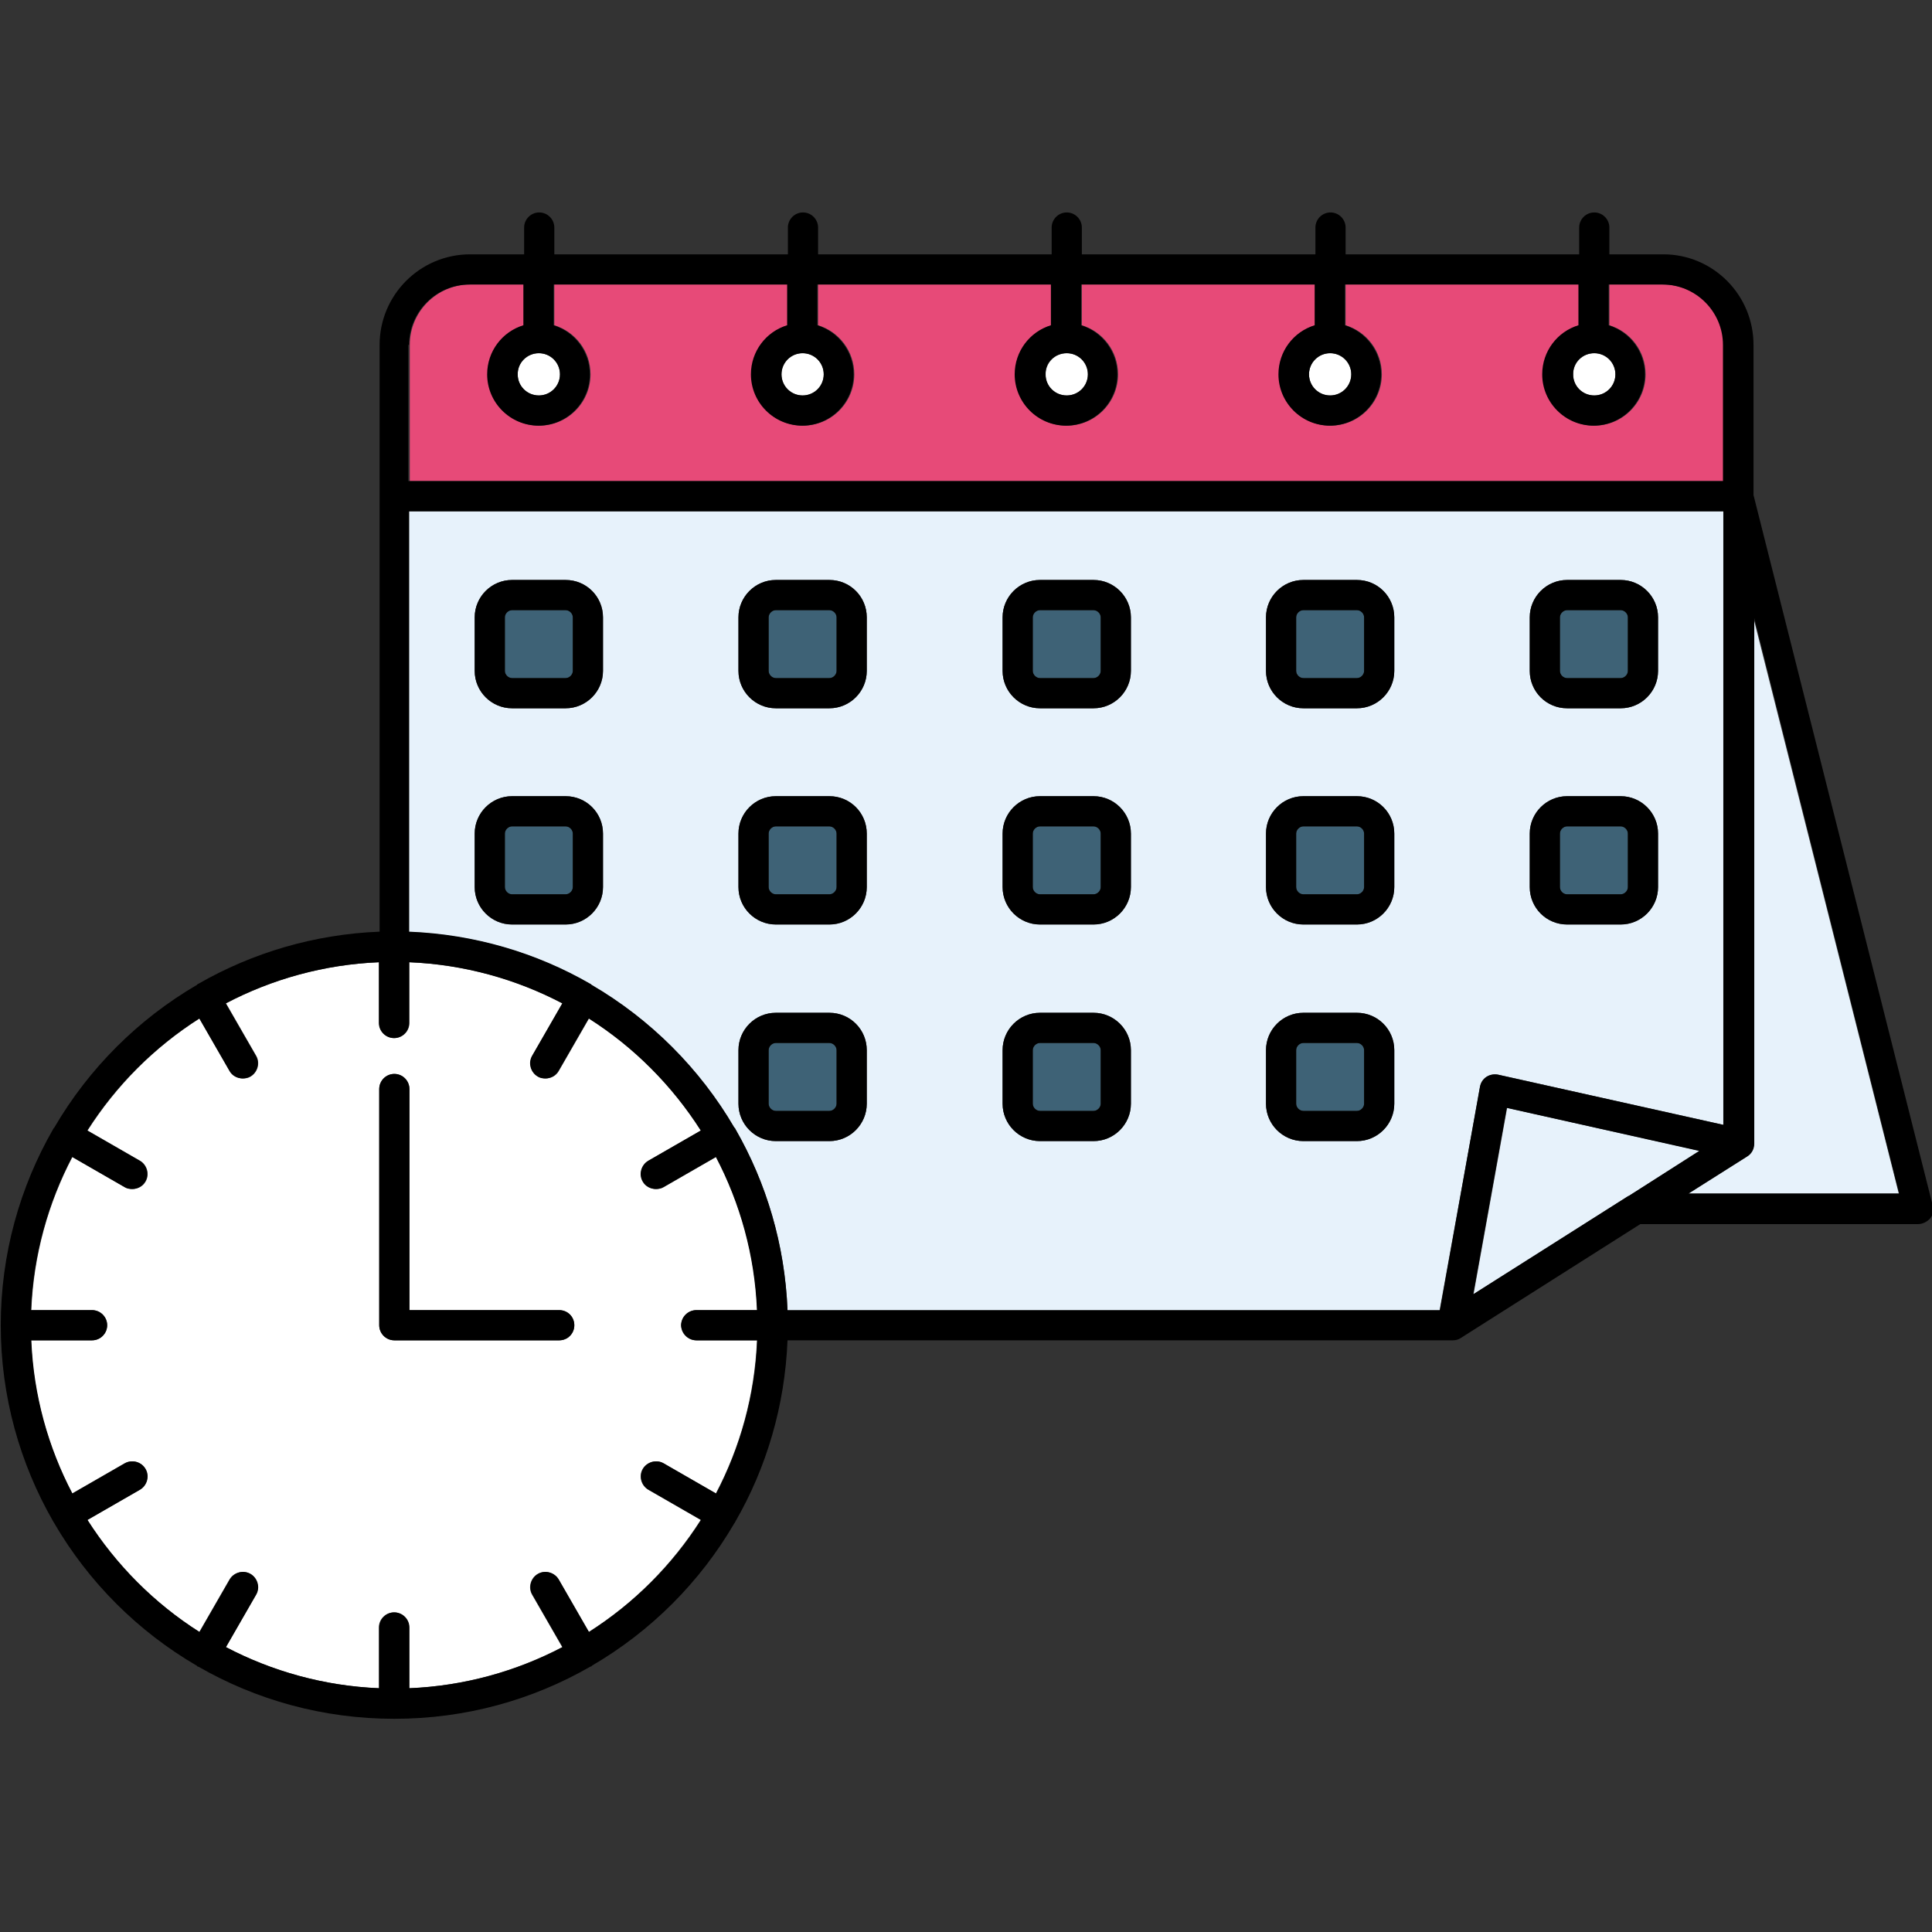 <svg id="Layer_1" enable-background="new 0 0 512 512" height="512" viewBox="0 0 512 512" width="512" xmlns="http://www.w3.org/2000/svg"><rect x="0" y="0" width="512" height="512" fill="#333333" stroke="none"/><g clip-rule="evenodd" fill-rule="evenodd"><path d="m415.3 179.7h14.2c1 0 1.9-.9 1.9-1.9v-14.2c0-1-.9-1.9-1.9-1.9h-14.2c-1 0-1.9.9-1.9 1.9v14.2c0 1.1.8 1.9 1.9 1.9z" fill="#3e6276"/><path d="m184.6 347.2h16.1c-.6-14.6-4.5-28.4-10.9-40.6l-13.9 8c-.6.4-1.3.5-2 .5-1.4 0-2.7-.7-3.5-2-1.1-1.9-.4-4.4 1.5-5.5l13.9-8c-7.6-12-17.8-22.1-29.7-29.7l-8 13.9c-.7 1.3-2.1 2-3.5 2-.7 0-1.4-.2-2-.5-1.9-1.1-2.6-3.6-1.5-5.5l8-13.9c-12.2-6.4-26-10.3-40.6-10.9v16.1c0 2.2-1.8 4-4 4s-4-1.8-4-4v-16.1c-14.6.6-28.4 4.5-40.6 10.9l8 13.9c1.1 1.9.4 4.4-1.5 5.5-.6.4-1.3.5-2 .5-1.4 0-2.7-.7-3.5-2l-8-13.9c-12 7.6-22.1 17.8-29.7 29.7l13.9 8c1.9 1.1 2.6 3.6 1.5 5.5-.7 1.3-2.1 2-3.5 2-.7 0-1.4-.2-2-.5l-13.9-8c-6.4 12.2-10.3 26-10.9 40.6h16.1c2.2 0 4 1.8 4 4s-1.8 4-4 4h-16.2c.6 14.6 4.5 28.4 10.9 40.6l13.9-8c1.9-1.1 4.4-.4 5.5 1.5s.4 4.4-1.5 5.5l-13.9 8c7.6 12 17.8 22.1 29.7 29.7l8-13.9c1.1-1.9 3.6-2.6 5.5-1.5s2.6 3.6 1.5 5.5l-8 13.9c12.2 6.4 26 10.3 40.6 10.9v-16.1c0-2.2 1.8-4 4-4s4 1.8 4 4v16.1c14.6-.6 28.4-4.5 40.6-10.9l-8-13.9c-1.1-1.9-.4-4.4 1.5-5.5s4.4-.4 5.5 1.5l8 13.9c12-7.6 22.1-17.8 29.7-29.7l-13.9-8c-1.9-1.1-2.6-3.6-1.5-5.5s3.6-2.6 5.5-1.5l13.9 8c6.4-12.2 10.3-26 10.9-40.6h-16.1c-2.2 0-4-1.8-4-4 .1-2.2 1.9-4 4.1-4zm-36.4 8h-43.7c-2.2 0-4-1.8-4-4v-62.6c0-2.2 1.8-4 4-4s4 1.8 4 4v58.6h39.7c2.2 0 4 1.8 4 4s-1.7 4-4 4z" fill="#fff"/><path d="m142.8 104.8c3.1 0 5.6-2.5 5.6-5.6s-2.5-5.6-5.6-5.6-5.6 2.5-5.6 5.6c-.1 3.1 2.5 5.6 5.6 5.6z" fill="#fff"/><path d="m456.8 91.4c0-8.8-7.2-16-16-16h-14.3v10.8c5.6 1.7 9.6 6.9 9.6 13 0 7.5-6.1 13.6-13.6 13.6s-13.6-6.1-13.6-13.6c0-6.1 4.1-11.3 9.6-13v-10.8h-61.9v10.8c5.6 1.7 9.6 6.9 9.6 13 0 7.5-6.1 13.6-13.6 13.6s-13.6-6.1-13.6-13.6c0-6.1 4.1-11.3 9.6-13v-10.8h-61.9v10.8c5.6 1.7 9.6 6.9 9.6 13 0 7.5-6.1 13.6-13.6 13.6s-13.6-6.1-13.6-13.6c0-6.1 4.1-11.3 9.6-13v-10.8h-61.9v10.8c5.6 1.7 9.6 6.9 9.6 13 0 7.5-6.1 13.6-13.6 13.6s-13.6-6.1-13.6-13.6c0-6.1 4.1-11.3 9.6-13v-10.8h-61.9v10.8c5.6 1.7 9.6 6.9 9.6 13 0 7.5-6.1 13.6-13.6 13.6s-13.6-6.1-13.6-13.6c0-6.1 4.1-11.3 9.6-13v-10.8h-14.3c-8.8 0-16 7.2-16 16v36.1h348.3z" fill="#e74a78"/><g fill="#3e6276"><path d="m415.3 237h14.2c1 0 1.9-.9 1.9-1.9v-14.2c0-1-.9-1.9-1.9-1.9h-14.2c-1 0-1.9.9-1.9 1.9v14.2c0 1.1.8 1.9 1.9 1.9z"/><path d="m219.8 219h-14.2c-1 0-1.9.9-1.9 1.9v14.2c0 1 .9 1.9 1.9 1.9h14.2c1 0 1.9-.9 1.9-1.9v-14.2c0-1-.9-1.9-1.9-1.9z"/><path d="m219.8 276.4h-14.2c-1 0-1.9.9-1.9 1.9v14.2c0 1 .9 1.9 1.9 1.9h14.2c1 0 1.9-.9 1.9-1.9v-14.2c0-1-.9-1.9-1.9-1.9z"/><path d="m149.9 161.7h-14.2c-1 0-1.9.9-1.9 1.9v14.2c0 1 .9 1.9 1.9 1.9h14.2c1 0 1.9-.9 1.9-1.9v-14.2c0-1-.8-1.9-1.9-1.9z"/><path d="m149.9 219h-14.2c-1 0-1.9.9-1.9 1.9v14.2c0 1 .9 1.9 1.9 1.9h14.2c1 0 1.9-.9 1.9-1.9v-14.2c0-1-.8-1.9-1.9-1.9z"/></g><g fill="#fff"><path d="m282.7 104.8c3.1 0 5.6-2.5 5.6-5.6s-2.5-5.6-5.6-5.6-5.6 2.5-5.6 5.6c-.2 3.1 2.4 5.6 5.6 5.6z"/><path d="m212.7 104.8c3.1 0 5.6-2.5 5.6-5.6s-2.5-5.6-5.6-5.6-5.6 2.5-5.6 5.6 2.5 5.6 5.6 5.6z"/><path d="m352.5 104.8c3.1 0 5.6-2.5 5.6-5.6s-2.5-5.6-5.6-5.6-5.6 2.5-5.6 5.6 2.5 5.6 5.6 5.6z"/><path d="m422.5 104.8c3.1 0 5.6-2.5 5.6-5.6s-2.5-5.6-5.6-5.6-5.6 2.5-5.6 5.6c-.1 3.1 2.4 5.6 5.6 5.6z"/></g><path d="m219.8 161.7h-14.2c-1 0-1.9.9-1.9 1.9v14.2c0 1 .9 1.9 1.9 1.9h14.2c1 0 1.9-.9 1.9-1.9v-14.2c0-1-.9-1.9-1.9-1.9z" fill="#3e6276"/><path d="m399.4 293.6-8.9 49.4 40.8-25.9c.1-.1.2-.2.4-.2l18.8-11.9z" fill="#e7f2fb"/><path d="m359.6 219h-14.2c-1 0-1.9.9-1.9 1.9v14.2c0 1 .9 1.9 1.9 1.9h14.2c1 0 1.9-.9 1.9-1.9v-14.2c0-1-.8-1.9-1.9-1.9z" fill="#3e6276"/><path d="m359.6 276.4h-14.2c-1 0-1.9.9-1.9 1.9v14.2c0 1 .9 1.9 1.9 1.9h14.2c1 0 1.9-.9 1.9-1.9v-14.2c0-1-.8-1.9-1.9-1.9z" fill="#3e6276"/><path d="m359.6 161.7h-14.2c-1 0-1.9.9-1.9 1.9v14.2c0 1 .9 1.9 1.9 1.9h14.2c1 0 1.9-.9 1.9-1.9v-14.2c0-1-.8-1.9-1.9-1.9z" fill="#3e6276"/><path d="m393.9 285.4c.9-.6 2-.8 3.1-.6l59.7 13.3v-162.6h-348.3v111.5c17.4.7 33.7 5.6 48 13.8.1 0 .1.1.2.1s.1.1.2.2c15.6 9.1 28.7 22.2 37.8 37.8 0 .1.1.1.2.2 0 .1.1.1.1.2 8.2 14.2 13.1 30.6 13.8 48h172.8l10.7-59.1c.2-1.2.8-2.2 1.7-2.8zm11.5-121.8c0-5.5 4.5-9.9 9.9-9.9h14.2c5.5 0 9.9 4.5 9.9 9.9v14.2c0 5.5-4.5 9.9-9.9 9.9h-14.2c-5.5 0-9.9-4.5-9.9-9.9zm0 57.3c0-5.5 4.5-9.9 9.9-9.9h14.2c5.5 0 9.9 4.5 9.9 9.9v14.2c0 5.5-4.5 9.9-9.9 9.9h-14.2c-5.5 0-9.9-4.5-9.9-9.9zm-245.6 14.2c0 5.5-4.5 9.9-9.9 9.9h-14.2c-5.5 0-9.9-4.5-9.9-9.9v-14.2c0-5.5 4.5-9.9 9.9-9.9h14.2c5.5 0 9.9 4.5 9.9 9.9zm0-57.3c0 5.5-4.5 9.9-9.9 9.9h-14.2c-5.5 0-9.9-4.5-9.9-9.9v-14.2c0-5.5 4.5-9.9 9.9-9.9h14.2c5.5 0 9.9 4.5 9.9 9.9zm69.9 114.7c0 5.5-4.5 9.9-9.9 9.9h-14.2c-5.5 0-9.9-4.5-9.9-9.9v-14.2c0-5.5 4.5-9.9 9.9-9.9h14.2c5.5 0 9.9 4.5 9.9 9.9zm0-57.4c0 5.5-4.5 9.9-9.9 9.9h-14.2c-5.5 0-9.9-4.5-9.9-9.9v-14.2c0-5.5 4.5-9.9 9.9-9.9h14.2c5.5 0 9.9 4.5 9.9 9.9zm0-57.3c0 5.5-4.5 9.9-9.9 9.9h-14.2c-5.5 0-9.9-4.5-9.9-9.9v-14.2c0-5.5 4.5-9.9 9.9-9.9h14.2c5.5 0 9.9 4.5 9.9 9.9zm70 114.7c0 5.5-4.5 9.9-9.9 9.9h-14.2c-5.5 0-9.9-4.5-9.9-9.9v-14.2c0-5.5 4.5-9.9 9.9-9.9h14.2c5.5 0 9.9 4.5 9.9 9.9zm0-57.4c0 5.5-4.5 9.9-9.9 9.9h-14.2c-5.5 0-9.9-4.5-9.9-9.9v-14.2c0-5.5 4.5-9.9 9.9-9.9h14.2c5.5 0 9.9 4.5 9.9 9.9zm0-57.3c0 5.5-4.5 9.9-9.9 9.9h-14.2c-5.5 0-9.9-4.5-9.9-9.9v-14.2c0-5.5 4.5-9.9 9.9-9.9h14.2c5.5 0 9.9 4.5 9.9 9.9zm69.8 114.7c0 5.5-4.5 9.9-9.9 9.9h-14.2c-5.5 0-9.9-4.5-9.9-9.9v-14.2c0-5.5 4.5-9.9 9.9-9.9h14.2c5.5 0 9.9 4.5 9.9 9.9zm0-57.4c0 5.5-4.5 9.9-9.9 9.9h-14.2c-5.5 0-9.9-4.5-9.9-9.9v-14.2c0-5.5 4.5-9.9 9.9-9.9h14.2c5.5 0 9.9 4.5 9.9 9.9zm0-57.3c0 5.5-4.5 9.9-9.9 9.9h-14.2c-5.5 0-9.9-4.5-9.9-9.9v-14.2c0-5.5 4.5-9.9 9.9-9.9h14.2c5.5 0 9.9 4.5 9.9 9.9z" fill="#e7f2fb"/><path d="m289.8 219h-14.2c-1 0-1.9.9-1.9 1.9v14.2c0 1 .9 1.9 1.9 1.9h14.2c1 0 1.9-.9 1.9-1.9v-14.2c0-1-.9-1.9-1.9-1.9z" fill="#3e6276"/><path d="m289.8 161.7h-14.2c-1 0-1.9.9-1.9 1.9v14.2c0 1 .9 1.9 1.9 1.9h14.2c1 0 1.9-.9 1.9-1.9v-14.2c0-1-.9-1.9-1.9-1.9z" fill="#3e6276"/><path d="m289.8 276.4h-14.2c-1 0-1.9.9-1.9 1.9v14.2c0 1 .9 1.9 1.9 1.9h14.2c1 0 1.9-.9 1.9-1.9v-14.2c0-1-.9-1.9-1.9-1.9z" fill="#3e6276"/><path d="m464.8 303.1c0 1.4-.7 2.6-1.9 3.4l-15.5 9.8h55.8l-38.5-152.5v139.3z" fill="#e7f2fb"/><path d="m359.6 211h-14.2c-5.5 0-9.9 4.5-9.9 9.9v14.2c0 5.5 4.5 9.9 9.9 9.9h14.2c5.5 0 9.9-4.5 9.9-9.9v-14.2c0-5.5-4.4-9.9-9.9-9.9zm1.9 24.1c0 1-.9 1.9-1.9 1.9h-14.2c-1 0-1.9-.9-1.9-1.9v-14.2c0-1 .9-1.9 1.9-1.9h14.2c1 0 1.9.9 1.9 1.9z"/><path d="m148.2 347.2h-39.7v-58.6c0-2.2-1.8-4-4-4s-4 1.8-4 4v62.6c0 2.2 1.8 4 4 4h43.7c2.2 0 4-1.8 4-4s-1.7-4-4-4z"/><path d="m359.6 268.4h-14.2c-5.5 0-9.9 4.5-9.9 9.9v14.2c0 5.5 4.5 9.9 9.9 9.9h14.2c5.5 0 9.9-4.5 9.9-9.9v-14.2c0-5.5-4.4-9.9-9.9-9.9zm1.9 24.1c0 1-.9 1.9-1.9 1.9h-14.2c-1 0-1.9-.9-1.9-1.9v-14.2c0-1 .9-1.9 1.9-1.9h14.2c1 0 1.9.9 1.9 1.9z"/><path d="m219.8 268.4h-14.2c-5.5 0-9.9 4.5-9.9 9.9v14.2c0 5.5 4.5 9.9 9.9 9.9h14.2c5.5 0 9.9-4.5 9.9-9.9v-14.2c0-5.5-4.4-9.9-9.9-9.9zm1.9 24.1c0 1-.9 1.9-1.9 1.9h-14.2c-1 0-1.9-.9-1.9-1.9v-14.2c0-1 .9-1.9 1.9-1.9h14.2c1 0 1.9.9 1.9 1.9z"/><path d="m219.8 211h-14.2c-5.5 0-9.9 4.5-9.9 9.9v14.2c0 5.5 4.5 9.9 9.9 9.9h14.2c5.5 0 9.9-4.5 9.9-9.9v-14.2c0-5.5-4.4-9.9-9.9-9.9zm1.9 24.1c0 1-.9 1.9-1.9 1.9h-14.2c-1 0-1.9-.9-1.9-1.9v-14.2c0-1 .9-1.9 1.9-1.9h14.2c1 0 1.9.9 1.9 1.9z"/><path d="m289.8 268.4h-14.2c-5.5 0-9.9 4.5-9.9 9.9v14.2c0 5.5 4.5 9.9 9.9 9.9h14.2c5.5 0 9.9-4.5 9.9-9.9v-14.2c0-5.5-4.5-9.9-9.9-9.9zm1.9 24.1c0 1-.9 1.9-1.9 1.9h-14.2c-1 0-1.9-.9-1.9-1.9v-14.2c0-1 .9-1.9 1.9-1.9h14.2c1 0 1.9.9 1.9 1.9z"/><path d="m289.8 153.7h-14.2c-5.5 0-9.9 4.5-9.9 9.9v14.2c0 5.5 4.5 9.9 9.9 9.9h14.2c5.5 0 9.9-4.5 9.9-9.9v-14.2c0-5.5-4.5-9.9-9.9-9.9zm1.9 24.1c0 1-.9 1.9-1.9 1.9h-14.2c-1 0-1.9-.9-1.9-1.9v-14.2c0-1 .9-1.9 1.9-1.9h14.2c1 0 1.9.9 1.9 1.9z"/><path d="m149.9 153.7h-14.2c-5.5 0-9.9 4.5-9.9 9.9v14.2c0 5.5 4.5 9.9 9.9 9.9h14.2c5.5 0 9.9-4.5 9.9-9.9v-14.2c0-5.5-4.4-9.9-9.9-9.9zm1.9 24.1c0 1-.9 1.9-1.9 1.9h-14.2c-1 0-1.9-.9-1.9-1.9v-14.2c0-1 .9-1.9 1.9-1.9h14.2c1 0 1.9.9 1.9 1.9z"/><path d="m415.3 187.7h14.2c5.5 0 9.9-4.5 9.9-9.9v-14.2c0-5.5-4.5-9.9-9.9-9.9h-14.2c-5.5 0-9.9 4.5-9.9 9.9v14.2c0 5.5 4.4 9.9 9.9 9.9zm-1.9-24.1c0-1 .9-1.9 1.9-1.9h14.2c1 0 1.9.9 1.9 1.9v14.2c0 1-.9 1.9-1.9 1.9h-14.2c-1 0-1.9-.9-1.9-1.9z"/><path d="m440.8 67.4h-14.3v-7.1c0-2.2-1.8-4-4-4s-4 1.8-4 4v7.1h-61.9v-7.1c0-2.2-1.8-4-4-4s-4 1.8-4 4v7.1h-61.9v-7.1c0-2.2-1.8-4-4-4s-4 1.8-4 4v7.1h-61.9v-7.1c0-2.2-1.8-4-4-4s-4 1.8-4 4v7.1h-61.9v-7.1c0-2.2-1.8-4-4-4s-4 1.8-4 4v7.1h-14.3c-13.3 0-24 10.8-24 24v155.5c-17.4.7-33.7 5.6-48 13.8-.1 0-.1.1-.2.1s-.1.1-.2.2c-15.6 9.1-28.7 22.2-37.8 37.8 0 .1-.1.1-.2.2 0 .1-.1.1-.1.2-8.8 15.3-13.9 33.1-13.9 52s5.1 36.7 13.9 52c0 .1.1.1.1.2.1.1.2.2.2.3 9.1 15.6 22.1 28.6 37.7 37.7.1 0 .1.1.2.2s.2.1.3.1c15.3 8.8 33 13.8 51.9 13.8s36.6-5 51.9-13.8c.1 0 .2-.1.3-.1s.1-.1.2-.2c15.6-9.1 28.6-22.1 37.7-37.7.1-.1.2-.2.2-.3s.1-.1.1-.2c8.2-14.2 13.1-30.6 13.8-48h176.3c.8 0 1.5-.2 2.1-.6l47.6-30.2h73.6c1.2 0 2.4-.6 3.2-1.5s1-2.2.7-3.4l-47.5-188.3v-39.6c.1-13.4-10.7-24.2-23.9-24.2zm-18.3 26.2c3.1 0 5.6 2.5 5.6 5.6s-2.5 5.6-5.6 5.6-5.6-2.5-5.6-5.6c-.1-3.1 2.4-5.6 5.6-5.6zm-70 0c3.1 0 5.6 2.5 5.6 5.6s-2.5 5.6-5.6 5.6-5.6-2.5-5.6-5.6 2.5-5.6 5.6-5.6zm-69.8 0c3.1 0 5.6 2.5 5.6 5.6s-2.5 5.6-5.6 5.6-5.6-2.5-5.6-5.6c-.2-3.1 2.4-5.6 5.6-5.6zm-70 0c3.1 0 5.6 2.5 5.6 5.6s-2.5 5.6-5.6 5.6-5.6-2.5-5.6-5.6 2.5-5.6 5.6-5.6zm-69.9 0c3.1 0 5.6 2.5 5.6 5.6s-2.5 5.6-5.6 5.6-5.6-2.5-5.6-5.6c-.1-3.1 2.5-5.6 5.6-5.6zm-34.4-2.2c0-8.8 7.2-16 16-16h14.3v10.8c-5.6 1.7-9.6 6.9-9.6 13 0 7.5 6.1 13.6 13.6 13.6s13.6-6.1 13.6-13.6c0-6.1-4.1-11.3-9.6-13v-10.8h61.9v10.8c-5.6 1.7-9.6 6.9-9.6 13 0 7.5 6.1 13.6 13.6 13.6s13.6-6.1 13.6-13.6c0-6.1-4.1-11.3-9.6-13v-10.8h61.9v10.8c-5.6 1.7-9.6 6.9-9.6 13 0 7.5 6.1 13.6 13.6 13.6s13.6-6.1 13.6-13.6c0-6.1-4.1-11.3-9.6-13v-10.8h61.9v10.8c-5.6 1.7-9.6 6.9-9.6 13 0 7.5 6.1 13.6 13.6 13.6s13.6-6.1 13.6-13.6c0-6.1-4.1-11.3-9.6-13v-10.8h61.9v10.8c-5.6 1.7-9.6 6.9-9.6 13 0 7.5 6.1 13.6 13.6 13.6s13.6-6.1 13.6-13.6c0-6.1-4.1-11.3-9.6-13v-10.8h14.3c8.8 0 16 7.2 16 16v36.1h-348.4v-36.1zm76.2 263.8h16.1c-.6 14.6-4.5 28.4-10.9 40.6l-13.9-8c-1.9-1.1-4.4-.4-5.5 1.5s-.4 4.4 1.5 5.5l13.9 8c-7.6 12-17.8 22.1-29.7 29.7l-8-13.9c-1.1-1.9-3.6-2.6-5.5-1.5s-2.6 3.6-1.5 5.5l8 13.9c-12.2 6.4-26 10.3-40.6 10.9v-16.1c0-2.2-1.8-4-4-4s-4 1.8-4 4v16.1c-14.6-.6-28.4-4.5-40.6-10.9l8-13.9c1.1-1.9.4-4.4-1.5-5.5s-4.4-.4-5.5 1.5l-8 13.9c-12-7.6-22.1-17.8-29.7-29.7l13.9-8c1.9-1.1 2.6-3.6 1.5-5.5s-3.5-2.6-5.5-1.5l-13.9 8c-6.4-12.2-10.3-26-10.9-40.6h16.1c2.2 0 4-1.8 4-4s-1.8-4-4-4h-16.2c.6-14.6 4.5-28.4 10.9-40.6l13.9 8c.6.4 1.3.5 2 .5 1.4 0 2.7-.7 3.5-2 1.1-1.9.4-4.4-1.5-5.5l-13.9-8c7.6-12 17.8-22.1 29.7-29.7l8 13.9c.7 1.3 2.1 2 3.5 2 .7 0 1.4-.2 2-.5 1.9-1.1 2.6-3.6 1.5-5.5l-8-13.9c12.2-6.4 26-10.3 40.6-10.9v16.1c0 2.2 1.8 4 4 4s4-1.8 4-4v-16.1c14.6.6 28.4 4.5 40.6 10.9l-8 13.9c-1.1 1.9-.4 4.4 1.5 5.5.6.4 1.3.5 2 .5 1.4 0 2.7-.7 3.5-2l8-13.9c12 7.6 22.1 17.8 29.7 29.7l-13.9 8c-1.9 1.1-2.6 3.6-1.5 5.5.7 1.3 2.1 2 3.5 2 .7 0 1.4-.2 2-.5l13.9-8c6.4 12.2 10.3 26 10.9 40.6h-16.1c-2.2 0-4 1.8-4 4 .1 2.2 1.9 4 4.1 4zm197-8h-172.9c-.7-17.4-5.6-33.7-13.8-48 0-.1-.1-.1-.1-.2s-.1-.1-.2-.2c-9.1-15.6-22.2-28.7-37.8-37.8-.1 0-.1-.1-.2-.2-.1 0-.1-.1-.2-.1-14.2-8.2-30.6-13.1-48-13.8v-111.4h348.3v162.6l-59.7-13.3c-1.1-.2-2.2 0-3.1.6s-1.5 1.5-1.7 2.6zm50.1-30.3c-.1.1-.3.2-.4.2l-40.9 25.9 8.9-49.4 51 11.4zm71.6-.6h-55.8l15.5-9.8c1.2-.7 1.9-2 1.9-3.4v-139.3z"/><path d="m149.9 211h-14.2c-5.5 0-9.9 4.5-9.9 9.9v14.2c0 5.5 4.5 9.9 9.9 9.9h14.2c5.5 0 9.9-4.5 9.9-9.9v-14.2c0-5.5-4.4-9.9-9.9-9.9zm1.9 24.1c0 1-.9 1.9-1.9 1.9h-14.2c-1 0-1.9-.9-1.9-1.9v-14.2c0-1 .9-1.9 1.9-1.9h14.2c1 0 1.9.9 1.9 1.9z"/><path d="m219.8 153.7h-14.2c-5.5 0-9.9 4.5-9.9 9.9v14.2c0 5.5 4.5 9.9 9.9 9.9h14.2c5.5 0 9.9-4.5 9.9-9.9v-14.2c0-5.5-4.4-9.9-9.9-9.9zm1.9 24.1c0 1-.9 1.9-1.9 1.9h-14.2c-1 0-1.9-.9-1.9-1.9v-14.2c0-1 .9-1.9 1.9-1.9h14.2c1 0 1.9.9 1.9 1.9z"/><path d="m415.3 245h14.2c5.5 0 9.9-4.5 9.9-9.9v-14.2c0-5.5-4.5-9.9-9.9-9.9h-14.2c-5.5 0-9.9 4.5-9.9 9.9v14.2c0 5.5 4.4 9.9 9.9 9.9zm-1.9-24.1c0-1 .9-1.9 1.9-1.9h14.2c1 0 1.9.9 1.9 1.9v14.2c0 1-.9 1.9-1.9 1.9h-14.2c-1 0-1.9-.9-1.9-1.9z"/><path d="m289.8 211h-14.2c-5.5 0-9.9 4.5-9.9 9.9v14.2c0 5.5 4.5 9.9 9.9 9.9h14.2c5.5 0 9.9-4.5 9.9-9.9v-14.2c0-5.5-4.5-9.9-9.9-9.9zm1.9 24.1c0 1-.9 1.9-1.9 1.9h-14.2c-1 0-1.9-.9-1.9-1.9v-14.2c0-1 .9-1.9 1.9-1.9h14.2c1 0 1.9.9 1.9 1.9z"/><path d="m359.6 153.7h-14.2c-5.5 0-9.9 4.5-9.9 9.9v14.2c0 5.5 4.5 9.9 9.9 9.9h14.2c5.5 0 9.9-4.5 9.9-9.9v-14.2c0-5.5-4.4-9.9-9.9-9.9zm1.9 24.1c0 1-.9 1.9-1.9 1.9h-14.2c-1 0-1.9-.9-1.9-1.9v-14.2c0-1 .9-1.9 1.9-1.9h14.2c1 0 1.9.9 1.9 1.9z"/></g></svg>